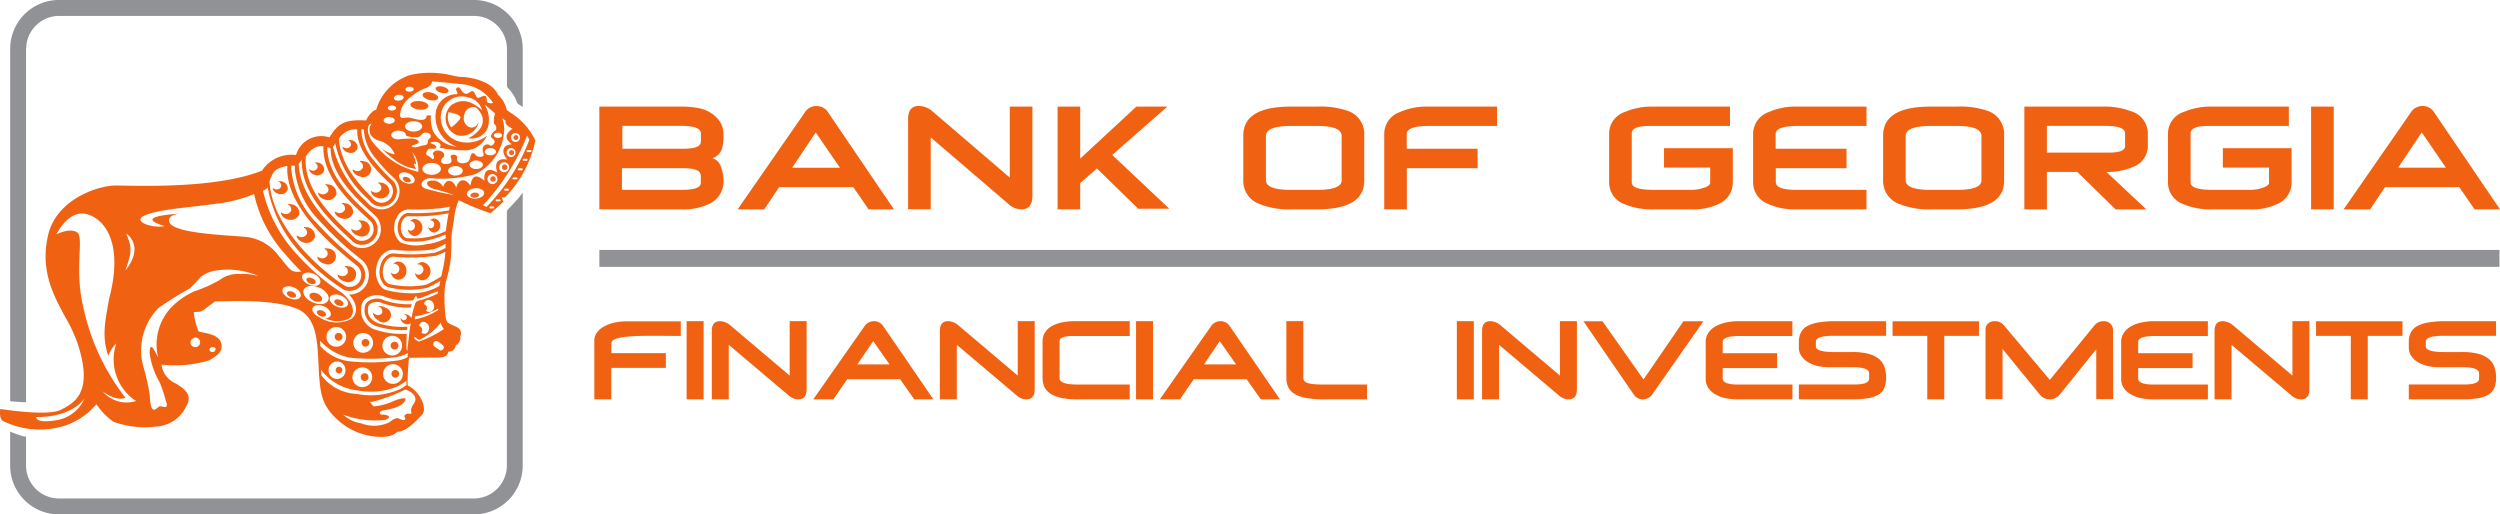 <svg xmlns="http://www.w3.org/2000/svg" width="194.386" height="40" viewBox="0 0 194.386 40">
  <defs>
    <style>
      .cls-1, .cls-4 {
        fill: #f16112;
      }

      .cls-1, .cls-2, .cls-3 {
        fill-rule: evenodd;
      }

      .cls-2 {
        fill: #ee6525;
      }

      .cls-3 {
        fill: #909295;
      }
    </style>
  </defs>
  <g id="Group_1491" data-name="Group 1491" transform="translate(-21.883 -27.344)">
    <path id="Path_1757" data-name="Path 1757" class="cls-1" d="M54.12,59.535c-.2-.086-.394-.065-.441.056s.065.274.256.357.389.053.439-.061-.063-.274-.253-.352Z" transform="translate(-9.479 -9.5)"/>
    <path id="Path_1758" data-name="Path 1758" class="cls-1" d="M56.17,53.18a.688.688,0,0,0-.588-.762L55.4,52.4h-.081l-.01.045.079.054a.4.4,0,0,1,.158.415.455.455,0,0,1-.585.243l-.124-.049-.055-.036-.046-.018.036.156.1.149a.877.877,0,0,0,.433.246.685.685,0,0,0,.863-.424Z" transform="translate(-9.798 -7.405)"/>
    <path id="Path_1759" data-name="Path 1759" class="cls-1" d="M57.142,60.209c.065-.156-.089-.373-.355-.487s-.532-.079-.6.078.091.38.354.495.531.074.6-.086Z" transform="translate(-10.227 -9.551)"/>
    <path id="Path_1760" data-name="Path 1760" class="cls-1" d="M57.167,55.7a.842.842,0,0,0,.437.247.619.619,0,1,0,.275-1.18l-.189-.023h-.079l-.009.045.078.055a.4.4,0,0,1,.155.413.453.453,0,0,1-.581.244l-.125-.052-.055-.033-.044-.02.033.16.1.145Z" transform="translate(-10.483 -8.099)"/>
    <path id="Path_1761" data-name="Path 1761" class="cls-1" d="M54.43,50.641a.684.684,0,0,0-.589-.757l-.186-.026h-.081l-.009.047.079.051a.406.406,0,0,1,.155.415.45.45,0,0,1-.582.244l-.125-.054-.052-.032-.047-.018.034.158.1.149a.892.892,0,0,0,.435.245.688.688,0,0,0,.865-.421Z" transform="translate(-9.278 -6.654)"/>
    <path id="Path_1762" data-name="Path 1762" class="cls-1" d="M56.105,58.451c.194.081.39.055.44-.064s-.066-.272-.255-.353-.39-.064-.441.057.065.274.256.36Z" transform="translate(-10.127 -9.057)"/>
    <path id="Path_1763" data-name="Path 1763" class="cls-1" d="M65.851,68.485a.309.309,0,0,0-.308-.307.3.3,0,1,0,.308.307Z" transform="translate(-12.931 -12.07)"/>
    <path id="Path_1764" data-name="Path 1764" class="cls-1" d="M62.458,68.843a.3.3,0,1,0-.61,0,.3.3,0,0,0,.61,0Z" transform="translate(-11.919 -12.176)"/>
    <path id="Path_1765" data-name="Path 1765" class="cls-1" d="M59.594,68.086a.259.259,0,1,0-.259.258.258.258,0,0,0,.259-.258Z" transform="translate(-11.093 -11.967)"/>
    <path id="Path_1766" data-name="Path 1766" class="cls-1" d="M59.413,57.663a.821.821,0,0,0,.434.245.619.619,0,1,0,.275-1.181l-.187-.025h-.079l-.01.046.079.054a.407.407,0,0,1,.155.415.452.452,0,0,1-.584.246l-.122-.057-.055-.027-.047-.022.036.16.1.146Z" transform="translate(-11.152 -8.677)"/>
    <path id="Path_1767" data-name="Path 1767" class="cls-1" d="M59.186,60.856c.19.081.387.059.437-.062s-.067-.272-.256-.362-.389-.053-.44.067.067.271.259.356Z" transform="translate(-11.045 -9.768)"/>
    <path id="Path_1768" data-name="Path 1768" class="cls-1" d="M57.442,61.621c-.189-.081-.387-.057-.443.065-.041.093.04.228.182.313l.082.046c.187.079.384.051.43-.064s-.062-.281-.252-.36Z" transform="translate(-10.47 -10.118)"/>
    <path id="Path_1769" data-name="Path 1769" class="cls-1" d="M62.248,65.354a.3.3,0,1,0-.3-.306.3.3,0,0,0,.3.306Z" transform="translate(-11.948 -11.056)"/>
    <path id="Path_1770" data-name="Path 1770" class="cls-1" d="M58.969,64.394a.3.3,0,0,0,.607,0,.3.3,0,0,0-.607,0Z" transform="translate(-11.061 -10.863)"/>
    <path id="Path_1771" data-name="Path 1771" class="cls-1" d="M57.3,45.9a.562.562,0,0,0-.483-.622l-.152-.02H56.6l-.008.037.065.047a.324.324,0,0,1,.128.338.37.37,0,0,1-.476.2l-.1-.046-.046-.029-.036-.013.03.13.085.121a.682.682,0,0,0,.355.2A.559.559,0,0,0,57.3,45.9Z" transform="translate(-10.212 -5.293)"/>
    <path id="Path_1772" data-name="Path 1772" class="cls-1" d="M55.278,37.521c-.335-.084-.572-.273-.529-.438s.337-.216.673-.137.567.28.526.437-.333.215-.67.138Zm-.818.746c.38.04.709-.071.732-.257s-.277-.364-.658-.4-.711.069-.735.251.273.365.661.408Zm9.034,2.366.008.033,0,.03a8.883,8.883,0,0,1-2.3,4.34l-.032.035s-.16.021-.268.033l.086.243.029.092-.992.888-.076-.029a17.665,17.665,0,0,1-2.4-.988,5,5,0,0,0-.361,1.469l-.1.613a5.445,5.445,0,0,0-.1,1.187l-.03.967a8.048,8.048,0,0,1-.311,1.753l-.1.38a5.6,5.6,0,0,0-.105,1.206c0,.322.016.69.046,1.091.054.815.18.87.473,1L57.01,55l.155.069c.291.127.561.246.561.593a.535.535,0,0,1-.066.272l.026.1a.72.72,0,0,1-.37.576.538.538,0,0,1-.568.478c-.111.442-.4.461-1.152.461,0,0-1.691.017-1.908.017-.033.3-.111,1.145-.111,1.848,0,.1,0,.2.008.3a2.474,2.474,0,0,1,1.2,1.42,1.919,1.919,0,0,1,.062.429.647.647,0,0,1-.227.515l-.034.033-.058.061c-.269.289-1.076,1.151-1.76,1.151-.171.166-.488.444-1.552.382a5.057,5.057,0,0,1-3.326-1.553c-1.028-1.03-1.124-1.955-1.226-3.771l-.022-.466c-.086-1.765-.177-3.589-1.743-4.193-1.662-.648-4.285-.583-6.02-.544l-.281.011L38,53.625a1.708,1.708,0,0,1-.568.359l-.481.028a5.146,5.146,0,0,0,.369,1.5c.044.016.2.052.345.084.495.1,1.246.251,1.406.8a.97.97,0,0,1,.048.281c0,.473-.4.731-.765.962l-.183.118a9.234,9.234,0,0,1-3.738.337,1.864,1.864,0,0,0,1.114,1.467c.611.365,1.006.713,1.006,1.177a1.141,1.141,0,0,1-.163.547,2.75,2.75,0,0,1-2.371,1.628,7.169,7.169,0,0,1-3.3-.368,5.012,5.012,0,0,1-1.335-1.371l-.025.025A5.51,5.51,0,0,1,27.058,62.8a6.479,6.479,0,0,1-4.944-.319c-.263-.149-.236-.683-.226-.789l.012-.152.145.023c.034.009,3.578.564,4.577.045l.029-.016c1.017-.53,2.56-1.324,1.224-5.263a11.923,11.923,0,0,0-.9-1.9c-.943-1.729-2-3.682-1.342-6.441.648-2.7,3.778-3.821,5.314-3.821l.663.012c2.1.035,7.423.126,10.647-1.167A2.732,2.732,0,0,1,44.9,41.8,2.047,2.047,0,0,1,47.5,40.429c.653-1.054,1.128-1.414,2.849-1.315a1.836,1.836,0,0,1,.638-.791l.141-.035a4.06,4.06,0,0,1,2.634-2.708,7.149,7.149,0,0,1,3.4.063l.424.079c.84,0,2.534.3,3.018,1.389a2.241,2.241,0,0,1,.679,1.181l.237.177a5.247,5.247,0,0,1,1.973,2.163ZM38.387,56.738c.414-.04.267.412,0,.385l-.1-.029c-.175-.085-.162-.336.1-.356Zm23.927-16.3a.349.349,0,1,1-.348-.351.349.349,0,0,1,.348.351Zm-1.043,1.175a.349.349,0,1,1,.351.346.35.35,0,0,1-.351-.346Zm.2,1.136a.388.388,0,0,1-.385.389.388.388,0,1,1,0-.777.386.386,0,0,1,.385.388Zm-.555-2.482c0,.109-.14.2-.316.2s-.318-.092-.318-.2.144-.2.318-.2.316.091.316.2Zm-.467,1.274c0,.157-.2.28-.436.28s-.439-.123-.439-.28.2-.28.439-.28.436.126.436.28Zm-.065-2.976a1.61,1.61,0,0,0-.082.823c.171.061.252.421.067.525s-.406.421-.255.55.359.267.118.516-.268-.085-.547.009-.337.349-.211.685-.448.329-.59.143-.336-.279-.425.118-.234.463-.548.5-.556-.119-.488-.424-.6-.325-.486-.021.07.5-.361.512-.5-.28-.255-.491.014-.524-.324-.557-.5.2-.441.3.175.339-.068.365a.918.918,0,0,0-.233-.212l-.2-.1c-.093-.121.03-.35.122-.444.112-.108.331-.018.491-.054.255-.063.149-.274-.17-.374s-.038-.162.237-.162.547.229.318.454a9.609,9.609,0,0,0,2.041.212,1.867,1.867,0,0,0,1.636-1.132,2.483,2.483,0,0,1-2.064.466,1.94,1.94,0,0,1-1.474-2.262,1.62,1.62,0,0,1,2.076-1.191,1.386,1.386,0,0,1,1.1.991c-.834-.713-1.527-.934-2.355-.42a1.407,1.407,0,0,0,.375,2.357A1.347,1.347,0,0,0,59.1,39.228c-.385.826-1.127.315-1.159-.213-.036-.918.774-1.058.987-.885,1.2,1.192-.07,2.092-.628,2.362a1.355,1.355,0,0,0,1.5-.784,2.171,2.171,0,0,0-.244-1.831s.594.475.827.69Zm-.956,3.989c0,.182-.233.335-.519.335s-.514-.153-.514-.335.232-.33.514-.33.519.144.519.33Zm-1.563.471c0,.209-.258.37-.571.37s-.569-.162-.569-.37.253-.364.569-.364.571.164.571.364Zm-3.931-2.505a8.488,8.488,0,0,0-1.06.062c-.315,0-.568-.15-.568-.339s.253-.341.568-.341.568.15.568.341c0,.144.808.219.981.162.24-.076.265-.353.551-.353.309,0,.58.244.27.5l-.058.058c-.052.066-.02.1-.036.212a.269.269,0,0,1-.281.218c-.244.013-.651.251-.92.119s.526-.15.492-.394c-.026-.174-.382-.219-.508-.248Zm-.555-.946c0-.223.3-.4.665-.4s.665.179.665.4-.295.4-.665.4-.665-.181-.665-.4Zm2.071,2.84c.4,0,.714.207.714.461s-.319.461-.714.461-.719-.2-.719-.461.322-.461.719-.461Zm2.23-3.5c-.1.29-.709.736-.709.736a1.328,1.328,0,0,1-.211-1.181s1.012.157.92.444ZM55.4,36.306a1.577,1.577,0,0,0,.088-.226c.3.014.6.045.906.072.451.039.9.085,1.354.138a3.216,3.216,0,0,1,2.476,1.458l-.109.028c-.16.011-.318-.036-.351-.1-.071-.126.021-.363-.128-.456s-.464.152-.6.131-.2-.4-.37-.5-.326.219-.571.183-.359-.329-.463-.445-.326-.022-.278.141.161.333.036.339a1.649,1.649,0,0,0-1.613,1.342,2.466,2.466,0,0,0,1.634,2.739,2.316,2.316,0,0,1-1.867-1.237,2.714,2.714,0,0,1-.151-1.2l-.336.01c-.018.6-.932.248-1.248.191a1.2,1.2,0,0,0-.532,0c-.232.032-.3-.083-.284-.313a1.853,1.853,0,0,1,.573-1.108,4.309,4.309,0,0,1,1.349-.868,1.038,1.038,0,0,0,.491-.322Zm-1.673.189c.175,0,.319.083.319.192s-.14.19-.314.19-.321-.082-.319-.187.139-.188.313-.2Zm-.868.626c.207-.027.387.052.4.179s-.141.251-.349.271-.387-.055-.4-.178.146-.25.354-.272Zm-.495.832c.178,0,.322.087.322.19s-.144.2-.322.2-.325-.086-.325-.2.147-.19.325-.19Zm-.22.892c-.239,0-.432.119-.432.262s.193.262.432.262.43-.118.43-.262-.194-.262-.43-.262Zm-1.589.639a.514.514,0,0,1,.25-.128.6.6,0,0,0-.168.274c-.108.43.113.892.764,1.067a1.787,1.787,0,0,1,1.18,1.053,2.207,2.207,0,0,1-1.247-.672c1.425,1.429,2.032,1.648,2.9,1.812-.145-.276-.274-.591.013-.329a3.363,3.363,0,0,0-.333-1.021,2.2,2.2,0,0,1,.495,1.566,5.931,5.931,0,0,1-3.121-1.83c-.984-.948-.817-1.582-.736-1.794Zm3.55,4.362c-.082.2-.418.241-.747.1s-.522-.42-.434-.617.417-.243.743-.1.525.416.439.616Zm-5.8-3.424a1.642,1.642,0,0,1,.4-.371,1.426,1.426,0,0,1,.965-.243c-.154,1.771,2.036,3.739,2.571,4.25a.88.88,0,0,1,.185.7.888.888,0,0,1-1.01.742.907.907,0,0,1-.488-.259c-.711-.769-2.576-2.45-2.694-4.71l.074-.106Zm-.358.48c-.055.087-.112.174-.171.265a8.418,8.418,0,0,0,2.5,4.16c.1.1.183.19.259.272l0,0,0,0a1.414,1.414,0,0,0,.785.412l0,0v0l.175.014a1.41,1.41,0,0,0,1.437-1.192l.018-.177a1.439,1.439,0,0,0-.314-.939l-.017-.025-.011-.008-.019-.019-.1-.1a12.894,12.894,0,0,1-1.4-1.514,3.653,3.653,0,0,1-.907-2.126l0-.082v-.032c-.07-.011-.14-.018-.207-.025l0,.037,0,.1a3.827,3.827,0,0,0,.951,2.26,13.79,13.79,0,0,0,1.427,1.541l.1.092.015.013.013.018a1.22,1.22,0,0,1,.266.8l-.013.148a1.207,1.207,0,0,1-1.225,1.015l-.15-.015a1.194,1.194,0,0,1-.665-.348H50.7c-.076-.088-.164-.178-.263-.281A7.978,7.978,0,0,1,47.95,40.9Zm-2.281,1,.011-.017a1.824,1.824,0,0,1,.68-.655,1.111,1.111,0,0,1,.57-.119l.1.012c-.089,2.7,2.752,4.918,3.684,5.838a.907.907,0,0,1-.728,1.506.7.7,0,0,1-.462-.162c-1.074-1.032-4.139-3.545-3.858-6.4Zm-.321.248,0,.132C45.337,44.821,47.657,47,48.958,48.2c.134.124.255.234.359.335a.966.966,0,0,0,.655.246h.073a1.212,1.212,0,0,0,1.2-1.142v-.073a1.212,1.212,0,0,0-.3-.808l-.008-.008-.008-.009c-.119-.116-.265-.249-.437-.409-1.091-1.012-3.145-2.88-3.154-5.08v-.065a2.109,2.109,0,0,1,.247.079c0,2.03,1.979,3.878,3.072,4.882.175.156.324.3.446.417l.011.011.007,0,.008.012a1.468,1.468,0,0,1,.368.975l0,.083a1.464,1.464,0,0,1-1.451,1.384l-.086,0v-.006l0,.006a1.228,1.228,0,0,1-.813-.314c-.1-.1-.221-.21-.355-.332-1.262-1.178-3.569-3.3-3.686-5.9.084-.111.163-.216.246-.325ZM43.041,43.35a1,1,0,0,1,.46-.487,2.62,2.62,0,0,1,.726-.212c-.213,3.315,3.909,6.521,5.445,7.788a.947.947,0,0,1,.3.669.9.9,0,0,1-.853.944.713.713,0,0,1-.434-.1c-.862-.488-5.624-4.024-5.846-8.083a3.2,3.2,0,0,1,.2-.519ZM31.688,47.895c.524,1.192.4,1.52-.052,2.885,1.55-1.959.052-2.885.052-2.885ZM26.1,62.445c-1.455.224-1.408-.272-1.408-.272s2.59.129,3.755-1.431a2.863,2.863,0,0,1-2.347,1.7Zm3.762-2.264a2.458,2.458,0,0,0,2.6.748,3.861,3.861,0,0,1-1.533-4.48,2.559,2.559,0,0,0-.625.966c-.5-1.474-.275-2.519.053-4.394,1.166-4.373-.328-6.26-1.74-6.628s-2.348,1.574-2.348,1.574,1.024-.526,1.6-.162-.209,2.734.453,5.636a17.264,17.264,0,0,0,3.314,7.229c-.728.332-1.768-.489-1.768-.489Zm7.295-4.186a.378.378,0,1,1-.47.368.427.427,0,0,1,.47-.368Zm3.291-4.944a4.632,4.632,0,0,1,1.564.169,5.982,5.982,0,0,0-3.578-.394,2.512,2.512,0,0,0-.989.49,11.285,11.285,0,0,1-.78.843,26.748,26.748,0,0,0-2.448,1.527A4.687,4.687,0,0,0,33.03,58.25a19.443,19.443,0,0,1,.482,2.084c.04.221.014,1.362.394,1.263.163-.04.246-.229.41-.255.119-.024.386.1.475.036.158-.106,0-.4-.033-.533a9.846,9.846,0,0,0-.486-1.426,5.888,5.888,0,0,1-.755-2.25c.033-.963.382-.162.659.365A4.235,4.235,0,0,1,35.2,53.647a5.925,5.925,0,0,1,1.806-1.253,10.867,10.867,0,0,0,1.942-.866,2.356,2.356,0,0,1,1.5-.479Zm4.8,1.764c-.1.232-.489.286-.874.118s-.611-.487-.509-.715.487-.283.873-.122.61.49.51.72Zm-1.719-3.2a3.62,3.62,0,0,0-2.792-1.467c-.982-.109-5.334-.229-5.674-1.107-.16-.413.247-.6.724-.678-1.358.091-3.184.338-1.11.96-.918.208-2.63-.369-1.5-.844s3.532-.609,5.515-.892a10.869,10.869,0,0,0,2.947-.754,10.293,10.293,0,0,0,2.5,4.765,17.139,17.139,0,0,0,1.173,1.26c-.828.115-.848-.133-1.78-1.243ZM45.5,52.272c-.137.315.175.756.706.985s1.057.154,1.2-.164-.178-.763-.706-.984-1.058-.154-1.2.164Zm-.111-1.112c.1-.236.488-.286.876-.126s.607.491.509.724-.488.282-.87.114-.613-.486-.514-.711ZM46.7,54.408l.022.008a2.444,2.444,0,0,0,2.466.132c.571-.43.479-1.223-.168-1.906l.063,0h.056a1.5,1.5,0,0,0,1.424-1.509v-.049a1.531,1.531,0,0,0-.5-1.084l-.006-.012-.01,0-.006-.007c-.07-.056-.147-.117-.228-.186a25.162,25.162,0,0,1-3.088-2.888A6.6,6.6,0,0,1,44.806,42.9c0-.073,0-.14.011-.208v-.053c-.1-.01-.193-.02-.279-.023l0,.054c0,.078-.007.153-.007.229a6.871,6.871,0,0,0,1.993,4.2,25.434,25.434,0,0,0,3.12,2.915c.081.065.157.129.229.186l.006,0,0,.008a1.241,1.241,0,0,1,.4.887v.039a1.21,1.21,0,0,1-1.152,1.227h-.048a.984.984,0,0,1-.558-.146l-.008-.007a16.323,16.323,0,0,1-3.28-2.806A10.358,10.358,0,0,1,42.7,44.33a1,1,0,0,1-.373.243,10.891,10.891,0,0,0,2.708,5.019,17.677,17.677,0,0,0,1.264,1.26,14.532,14.532,0,0,0,2.081,1.6l.009,0c.942.729,1.22,1.656.617,2.074a2.109,2.109,0,0,1-1.836-.029.438.438,0,0,0,.414-.211c.1-.232-.134-.554-.515-.722s-.771-.108-.873.122.133.554.512.718Zm.841-1.552c.1-.23.487-.287.87-.121s.613.49.516.715-.493.293-.877.125-.61-.49-.509-.719Zm2.581,2.784a.765.765,0,0,0-.764.765.766.766,0,1,0,.764-.765Zm-1.323.3a.766.766,0,1,1-.766-.769.773.773,0,0,1,.766.769Zm-1.935,2.98a3.624,3.624,0,0,0,2.745,1.453,5.642,5.642,0,0,0,3.432-.394,5,5,0,0,0,.447-.293v-.022c-.006-.09-.006-.182-.006-.278v-.022l-.588.379a5.414,5.414,0,0,1-3.247.355,4.061,4.061,0,0,1-2.8-1.6l.019.4v.02Zm.572-.388a.654.654,0,1,1,1.307,0,.654.654,0,1,1-1.307,0Zm1.851.547a.767.767,0,1,1,.764.768.769.769,0,0,1-.764-.768Zm2.385-.25a.766.766,0,1,1,1.533,0,.766.766,0,1,1-1.533,0Zm1.92,1.273a1.522,1.522,0,0,1,.366.236.68.68,0,0,1,.223.4c.026.263-.147.384-.246.6a.779.779,0,0,0-.093.341c0,.083.071.176-.006.239l-.135,0a.307.307,0,0,0-.231.032c-.061.035-.147.085-.144.157s.07.108.067.174c-.016.317-.532-.052-.655-.03a1.4,1.4,0,0,0-.569.327,2.778,2.778,0,0,1-2.213.081,2.666,2.666,0,0,1-1.393-.674,7,7,0,0,0,3.269.408c.7-.265-.023-.437-.222-.408s-.362-.253.089-.332,1.579-.244,1.719-.882c0-.124-.472-.061-1.145.255a4.32,4.32,0,0,1-1.332.314,1.179,1.179,0,0,1-.279-.346,1.388,1.388,0,0,0,.212-.017,12.432,12.432,0,0,0,2.526-.949l.192.075Zm.01-2.89,0-.014a2.911,2.911,0,0,1-.853.308,15.624,15.624,0,0,1-3.7.047,4.284,4.284,0,0,1-2.281-1.317l0,.075c.009.085.013.175.023.261l0,.089a3.69,3.69,0,0,0,2.222,1.172,15.673,15.673,0,0,0,3.8-.058,2.068,2.068,0,0,0,.766-.272v-.016c0-.107.015-.19.019-.275Zm-1.985-.586a.765.765,0,1,0,.764-.77.77.77,0,0,0-.764.77Zm2.262-2.138a.574.574,0,0,0-.229-.234.567.567,0,0,0-.366-.08l.056.029a.225.225,0,1,1-.221.37l-.1-.095a.5.5,0,0,0,.267.4.455.455,0,0,0,.529,0c-.149.986-.262,2.158-.262,2.158l-.072-.165V56.6l.006-.128c.006-.127,0-.252.007-.374s.006-.272.015-.4a6.5,6.5,0,0,1-2.385-.3,1.583,1.583,0,0,1-1.153-1.783.948.948,0,0,1,.45-.712,1.562,1.562,0,0,1,1.229-.143,5.034,5.034,0,0,0,2.371.34,1.49,1.49,0,0,1,.213-.363l.086.2c.058.054.2,0,.585-.14a9.19,9.19,0,0,1,1.045-.4l-.027.171a7.065,7.065,0,0,1-1.38.523c-.38.093-.331.124-.532.772a6.052,6.052,0,0,0-.133.632Zm.82.838a.346.346,0,0,1-.048.279.4.4,0,0,0,.328.09.488.488,0,0,0-.24-.926.4.4,0,0,0-.265.325.309.309,0,0,1,.225.232Zm-.564-.748a4.986,4.986,0,0,0,1.829-.735l-.006-.1a5.185,5.185,0,0,1-1.812.6l-.012.236Zm.939-.948a.326.326,0,0,0-.228-.236.4.4,0,0,1,.267-.322.441.441,0,0,1,.5.361.437.437,0,0,1-.262.559.365.365,0,0,1-.332-.085.318.318,0,0,0,.053-.277Zm1.274,3.263a.229.229,0,0,0-.049-.324l-.354-.263a.244.244,0,0,0-.331.051.239.239,0,0,0,.055.332l.349.257a.234.234,0,0,0,.329-.054Zm-1.9-.593c-.208-.065-.44-.29-.335-.336.058-.081.208.212.382.2a4.384,4.384,0,0,0,1.649-1.323,1.564,1.564,0,0,0,.252.49,8.334,8.334,0,0,1-1.949.974Zm1.905-5.789c-.053.25-.108.491-.155.722a8.928,8.928,0,0,1-1.215.662,7.183,7.183,0,0,1-2.74-.042c-.4-.05-.66-.583-.582-1.17s.469-1.029.869-.974a13.829,13.829,0,0,0,3.233-.073,6.276,6.276,0,0,0,.749-.314,8.014,8.014,0,0,1-.159,1.188Zm.174-1.484c0-.111.008-.22.008-.323a6.245,6.245,0,0,1-.946.43,12.256,12.256,0,0,1-2.97.042H52.59c-.693-.091-1.338.536-1.458,1.433a1.818,1.818,0,0,0,.306,1.328,1.073,1.073,0,0,0,.415.344,7.737,7.737,0,0,0,2.373.261,4.122,4.122,0,0,0,1.811-.558c.044-.13.052-.265.084-.4a8.366,8.366,0,0,1-1.034.547,6.583,6.583,0,0,1-2.876-.022.851.851,0,0,1-.552-.336,1.516,1.516,0,0,1-.246-1.124c.095-.741.6-1.266,1.154-1.191h.04a13.049,13.049,0,0,0,3.072-.058,6.741,6.741,0,0,0,.851-.371Zm.027-1.314c.034-.38.121-.908.208-1.388a12.709,12.709,0,0,1-3.095.225c-.31-.018-.582.353-.611.821s.2.873.5.892l.243.011a5.617,5.617,0,0,0,2.751-.562Zm.252-1.615-.029.008c-.154.03-.315.058-.472.077-.331.046-.661.079-.994.1-.31.022-.618.03-.93.036-.232,0-.465,0-.7-.014-.451-.024-.834.437-.873,1.055s.291,1.124.743,1.153l.236.011a4.99,4.99,0,0,0,1.324-.085,7.53,7.53,0,0,0,1.028-.305l.4-.154c0,.091,0,.188,0,.3l-.109.047a4.085,4.085,0,0,1-1.428.41,3.136,3.136,0,0,1-1.976-.146,1.45,1.45,0,0,1-.491-1.247,1.723,1.723,0,0,1,.128-.561l.049-.068.074-.165a1.033,1.033,0,0,1,.912-.523,15.707,15.707,0,0,0,2.349-.085,4.194,4.194,0,0,0,.562-.083c.088-.013.173-.03.251-.046-.017.088-.036.185-.054.287Zm.543-1.74c.23-.792.718-.734,1.112-.183.131-.772.418-.933,1.092-.375-.093-.976.462-.981,1-.629-.333-1.029.326-1.109.779-1.016-.325-.326-.617-1.122.36-1.191-.544-.4-.6-.743.037-1.211-.5-.244-.6-.466-.521-.612-.111-.075-.288-.213-.288-.213a2.336,2.336,0,0,1,.167.883,4.034,4.034,0,0,1-2.249,3.477,9.859,9.859,0,0,1-3.5.313c-.594.012-.964.585-.385.807a19.3,19.3,0,0,0,2.229.5,14.1,14.1,0,0,0-1.448-.442c-.733-.178-.794-.614-.406-.665a.926.926,0,0,1,1.009.48c.288-.8.866-.458,1.02.079Zm3.213-.688a.388.388,0,1,1-.387-.387.388.388,0,0,1,.387.387Zm-1.676,1.522c-.37.025-.682-.14-.695-.363s.273-.421.643-.447.679.136.693.358-.271.423-.641.451Zm1.432.7-.058.058h-.274l-.055-.058v-.038l.055-.058h.274l.058.055v.041Zm.488-.546-.059.056h-.272l-.055-.056V45.3l.055-.054h.272l.059.054v.047Zm-1.09.487a15.075,15.075,0,0,0,3.328-5.225,2.784,2.784,0,0,0-.18-.308,17.062,17.062,0,0,1-3.432,5.411l.284.121Zm1.749-1.317-.056.056h-.273l-.055-.056v-.043l.055-.056h.273l.056.056v.043Zm.657-.877-.059.056h-.272l-.058-.056v-.047l.058-.055h.272l.059.055v.047Zm.407-.709-.055.058h-.272l-.056-.058v-.044l.056-.059h.272l.055.059v.044Zm.381-.739-.06.059h-.27l-.058-.059v-.044l.056-.057h.27l.06.057v.044Zm.3-.678-.056.057h-.272l-.055-.057v-.043l.055-.058h.272l.056.058v.043ZM56.2,36.963c.274.068.525.011.558-.117s-.167-.29-.444-.362-.522-.018-.556.114.165.294.443.365Z" transform="translate(0 -2.402)"/>
    <path id="Path_1773" data-name="Path 1773" class="cls-1" d="M60.389,50.527a.684.684,0,0,0-.588-.756l-.187-.027h-.081l-.006.044.076.055a.4.4,0,0,1,.156.415.448.448,0,0,1-.584.241l-.122-.049L59,50.416l-.046-.022.036.16.1.146a.853.853,0,0,0,.436.248.685.685,0,0,0,.863-.422Z" transform="translate(-11.056 -6.62)"/>
    <path id="Path_1774" data-name="Path 1774" class="cls-1" d="M66.525,46.953c-.044.094.056.236.221.305s.331.048.373-.05-.052-.239-.22-.306-.329-.047-.373.051Z" transform="translate(-13.311 -5.769)"/>
    <path id="Path_1775" data-name="Path 1775" class="cls-2" d="M78.977,42.639a.192.192,0,0,0,.192-.192.192.192,0,1,0-.384,0,.192.192,0,0,0,.192.192Z" transform="translate(-16.974 -4.407)"/>
    <path id="Path_1776" data-name="Path 1776" class="cls-2" d="M77.712,45.5a.209.209,0,0,0-.21.211.217.217,0,0,0,.21.219.22.22,0,0,0,.218-.219.213.213,0,0,0-.218-.211Z" transform="translate(-16.591 -5.367)"/>
    <path id="Path_1777" data-name="Path 1777" class="cls-2" d="M78.678,44.109a.193.193,0,1,0-.387,0,.193.193,0,0,0,.387,0Z" transform="translate(-16.826 -4.899)"/>
    <path id="Path_1778" data-name="Path 1778" class="cls-1" d="M60.839,52.33l-.044-.018.033.156.1.149a.849.849,0,0,0,.434.246.619.619,0,1,0,.276-1.18l-.188-.02h-.046l-.033,0-.011.044.079.054a.4.4,0,0,1,.156.417.454.454,0,0,1-.584.244l-.121-.053-.055-.034Z" transform="translate(-11.605 -7.186)"/>
    <path id="Path_1779" data-name="Path 1779" class="cls-1" d="M65.772,65.365a.3.3,0,0,0-.308-.3.3.3,0,0,0-.3.3.3.3,0,1,0,.608,0Z" transform="translate(-12.908 -11.15)"/>
    <path id="Path_1780" data-name="Path 1780" class="cls-1" d="M58.548,48.457a.683.683,0,0,0-.588-.757l-.187-.025h-.079l-.009.047.078.052a.4.4,0,0,1,.156.418.454.454,0,0,1-.581.242l-.126-.054-.055-.032-.044-.019.034.157.1.149a.874.874,0,0,0,.433.246.684.684,0,0,0,.863-.425Z" transform="translate(-10.507 -6.009)"/>
    <path id="Path_1781" data-name="Path 1781" class="cls-1" d="M64.412,48.269a.689.689,0,0,0-.589-.759l-.188-.023h-.078l-.01.045.078.054a.4.4,0,0,1,.156.413.448.448,0,0,1-.584.243l-.124-.049-.053-.037-.044-.018.034.16.1.146a.847.847,0,0,0,.433.25.692.692,0,0,0,.865-.425Z" transform="translate(-12.256 -5.953)"/>
    <path id="Path_1782" data-name="Path 1782" class="cls-1" d="M61,43.43a.559.559,0,0,0-.481-.622l-.154-.022H60.3l-.011.039.066.042a.335.335,0,0,1,.128.34.367.367,0,0,1-.476.2l-.1-.043-.044-.025-.039-.015.03.128.085.121a.686.686,0,0,0,.354.2A.559.559,0,0,0,61,43.43Z" transform="translate(-11.315 -4.564)"/>
    <path id="Path_1783" data-name="Path 1783" class="cls-1" d="M61.792,45.119A.8.8,0,0,0,61.6,45.1h-.047l-.032,0-.01.049.078.052a.4.4,0,0,1,.156.416.448.448,0,0,1-.582.244l-.122-.055-.056-.034-.044-.015.034.159.106.145a.85.85,0,0,0,.43.246.619.619,0,1,0,.276-1.18Z" transform="translate(-11.65 -5.246)"/>
    <path id="Path_1784" data-name="Path 1784" class="cls-1" d="M53.26,47.98a.564.564,0,0,0-.483-.623l-.152-.018h-.067l0,.035.062.048a.326.326,0,0,1,.126.338.366.366,0,0,1-.476.2l-.1-.041-.045-.032-.036-.014.027.132.088.121a.7.7,0,0,0,.355.2.558.558,0,0,0,.706-.345Z" transform="translate(-9.007 -5.91)"/>
    <path id="Path_1785" data-name="Path 1785" class="cls-1" d="M63.347,61.747a.48.48,0,0,1-.161-.149.77.77,0,0,0,.41.622.584.584,0,1,0,.571-.968.809.809,0,0,0-.57-.113l.09.036a.4.4,0,0,1,.213.512.4.4,0,0,1-.552.06Z" transform="translate(-12.319 -9.984)"/>
    <path id="Path_1786" data-name="Path 1786" class="cls-1" d="M67.241,51.687l.063-.007a.378.378,0,0,1,0,.747.293.293,0,0,1-.239-.126.6.6,0,0,0,.562.547.677.677,0,0,0,0-1.338.528.528,0,0,0-.387.178Z" transform="translate(-13.476 -7.142)"/>
    <path id="Path_1787" data-name="Path 1787" class="cls-1" d="M65.792,56.205a.57.57,0,0,0-.411.188l.067-.006a.4.4,0,0,1,0,.8.321.321,0,0,1-.255-.136.643.643,0,0,0,.6.576.66.66,0,0,0,.607-.7.671.671,0,0,0-.607-.715Z" transform="translate(-12.917 -8.53)"/>
    <path id="Path_1788" data-name="Path 1788" class="cls-1" d="M68.463,56.266a.578.578,0,0,0-.413.185l.069,0a.4.4,0,0,1,0,.8.338.338,0,0,1-.254-.135.638.638,0,0,0,.6.575.718.718,0,0,0,0-1.419Z" transform="translate(-13.714 -8.548)"/>
    <path id="Path_1789" data-name="Path 1789" class="cls-1" d="M69.536,52.217a.245.245,0,0,1-.2-.109.5.5,0,0,0,.462.451.556.556,0,0,0,0-1.1.43.43,0,0,0-.318.143l.052,0a.288.288,0,0,1,.266.308.293.293,0,0,1-.266.309Z" transform="translate(-14.154 -7.128)"/>
    <path id="Path_1790" data-name="Path 1790" class="cls-2" d="M74.329,48.6c-.187.014-.329.109-.325.223s.166.189.349.182.333-.114.324-.224-.164-.2-.348-.181Z" transform="translate(-15.545 -6.282)"/>
    <path id="Path_1791" data-name="Path 1791" class="cls-2" d="M76.422,46.8a.21.21,0,0,0-.213.213.213.213,0,0,0,.426,0,.211.211,0,0,0-.213-.213Z" transform="translate(-16.203 -5.752)"/>
    <path id="Path_1792" data-name="Path 1792" class="cls-1" d="M63.612,60.346a1.25,1.25,0,0,0-.992.119.644.644,0,0,0-.322.5,1.315,1.315,0,0,0,.984,1.5,6.506,6.506,0,0,0,2.3.269l.011-.143.01-.109a6.3,6.3,0,0,1-2.222-.253c-.769-.323-.887-.712-.831-1.231a.415.415,0,0,1,.207-.313,1.015,1.015,0,0,1,.766-.089,5.924,5.924,0,0,0,2.337.4c.03-.1.059-.186.088-.267a5.619,5.619,0,0,1-2.338-.378Z" transform="translate(-12.05 -9.735)"/>
    <path id="Path_1793" data-name="Path 1793" class="cls-3" d="M235.856,56.245H88.311V54.929H236.052v1.315Z" transform="translate(-19.825 -8.153)"/>
    <g id="Group_1489" data-name="Group 1489" transform="translate(68.485 35.584)">
      <path id="Path_1794" data-name="Path 1794" class="cls-1" d="M97.787,43.845a1.037,1.037,0,0,0-.679-.735,1.149,1.149,0,0,0,.74-.743,3.651,3.651,0,0,0,.117-1.093,1.838,1.838,0,0,0-.528-1.312,2.606,2.606,0,0,0-1.331-.728,6.929,6.929,0,0,0-1.528-.133H88.311v7.99h6.436a4.589,4.589,0,0,0,2.14-.444,1.9,1.9,0,0,0,1.077-1.763,3,3,0,0,0-.177-1.039ZM96.2,45.015c0,.439-.592.559-1.564.559h-4.57V43.892h4.7c.924,0,1.436.14,1.436.617v.506Zm0-3.179c0,.361-.441.539-1.324.539H90.1V40.6h4.618c.994,0,1.491.2,1.491.6v.63Z" transform="translate(-88.311 -39.052)"/>
      <path id="Path_1795" data-name="Path 1795" class="cls-1" d="M109.766,39.032a1.079,1.079,0,0,0-.936.542l-5.2,7.5H105.7l1.16-1.733h5.768l1.192,1.733h1.971l-5.092-7.5a1.057,1.057,0,0,0-.932-.538Zm-1.894,4.8,1.834-2.742,1.881,2.742Z" transform="translate(-92.881 -39.031)"/>
      <path id="Path_1796" data-name="Path 1796" class="cls-1" d="M130.429,44.6l-5.969-5.114a1.657,1.657,0,0,0-1.1-.457c-.558,0-.838.335-.838,1.017v7.017h1.759V41.476l6.048,5.18a1.5,1.5,0,0,0,.994.413q.864,0,.865-1.053V39.08h-1.76V44.6Z" transform="translate(-98.515 -39.031)"/>
      <path id="Path_1797" data-name="Path 1797" class="cls-1" d="M167.818,39.441a6.656,6.656,0,0,0-2.451-.34H163.35q-3.688,0-3.69,2.253v3.512a1.889,1.889,0,0,0,1.3,1.819,6.011,6.011,0,0,0,2.387.406h2.018q3.7,0,3.7-2.228V41.354a1.892,1.892,0,0,0-1.25-1.912Zm-.509,5.389q0,.745-1.9.746h-2.06q-1.928,0-1.927-.746V41.382c0-.514.641-.776,1.927-.776H165.4c1.274,0,1.908.262,1.908.776V44.83Z" transform="translate(-109.591 -39.052)"/>
      <path id="Path_1798" data-name="Path 1798" class="cls-1" d="M176.476,39.531a1.8,1.8,0,0,0-1.2,1.7V47.09h1.76v-3.2h5.5V42.375h-5.509V41.228c0-.414.581-.624,1.74-.624h5.281V39.1h-5.361a5.132,5.132,0,0,0-2.207.431Z" transform="translate(-114.248 -39.052)"/>
      <path id="Path_1799" data-name="Path 1799" class="cls-1" d="M238.711,39.441a6.664,6.664,0,0,0-2.45-.34h-2.015q-3.692,0-3.692,2.253v3.512a1.891,1.891,0,0,0,1.3,1.819,6.029,6.029,0,0,0,2.393.406h2.015c2.47,0,3.7-.742,3.7-2.228V41.354a1.9,1.9,0,0,0-1.25-1.912ZM238.2,44.83c0,.5-.633.746-1.905.746h-2.057q-1.927,0-1.928-.746V41.382c0-.514.643-.776,1.928-.776h2.051c1.272,0,1.911.262,1.911.776V44.83Z" transform="translate(-130.735 -39.052)"/>
      <path id="Path_1800" data-name="Path 1800" class="cls-1" d="M217.346,39.531a1.809,1.809,0,0,0-1.2,1.7V45a1.789,1.789,0,0,0,1.154,1.664,4.938,4.938,0,0,0,2.13.424h5.533V45.574h-5.467c-1.06,0-1.585-.2-1.585-.618V43.892h5.5V42.375H217.9V41.228c0-.414.581-.624,1.74-.624h5.325V39.1H219.55a5.132,5.132,0,0,0-2.2.431Z" transform="translate(-126.437 -39.052)"/>
      <path id="Path_1801" data-name="Path 1801" class="cls-1" d="M254.563,39.489a5.754,5.754,0,0,0-2.272-.389H246.2v7.992h1.753V44.183h2.367l2.972,2.909h2.392l-3.1-2.909a5,5,0,0,0,2.085-.4,1.731,1.731,0,0,0,1.133-1.651v-.919a1.8,1.8,0,0,0-1.234-1.728Zm-.526,2.661c0,.354-.408.527-1.222.527h-4.862V40.6H252.5c1.021,0,1.533.192,1.533.578v.968Z" transform="translate(-135.4 -39.052)"/>
      <path id="Path_1802" data-name="Path 1802" class="cls-1" d="M277.973,47.091h1.76V39.1h-1.76v7.99Z" transform="translate(-144.877 -39.052)"/>
      <path id="Path_1803" data-name="Path 1803" class="cls-1" d="M266.389,43.845h3.585v1.179c0,.167-.2.31-.593.422a2.9,2.9,0,0,1-.806.128h-3.02c-1.117,0-1.681-.192-1.681-.582V41.179c0-.381.456-.574,1.362-.574h6.278V39.1h-5.962a5.358,5.358,0,0,0-2.2.413,1.771,1.771,0,0,0-1.236,1.665v3.813a1.78,1.78,0,0,0,1.209,1.7,5.418,5.418,0,0,0,2.2.4h3.044a4.5,4.5,0,0,0,2.082-.434,1.8,1.8,0,0,0,1.076-1.686V42.336h-5.344v1.508Z" transform="translate(-140.148 -39.052)"/>
      <path id="Path_1804" data-name="Path 1804" class="cls-1" d="M204.463,43.845h3.59v1.179c0,.167-.2.31-.592.422a2.9,2.9,0,0,1-.806.128h-3.02c-1.119,0-1.681-.192-1.681-.582V41.179c0-.381.454-.574,1.361-.574h6.277V39.1H203.63a5.37,5.37,0,0,0-2.2.413,1.773,1.773,0,0,0-1.235,1.665v3.813a1.781,1.781,0,0,0,1.209,1.7,5.433,5.433,0,0,0,2.209.4h3.046a4.485,4.485,0,0,0,2.076-.434,1.8,1.8,0,0,0,1.076-1.686V42.336h-5.348v1.508Z" transform="translate(-121.68 -39.052)"/>
      <path id="Path_1805" data-name="Path 1805" class="cls-1" d="M291.765,47.07h1.971l-5.091-7.5a1.061,1.061,0,0,0-.931-.538,1.078,1.078,0,0,0-.939.542l-5.2,7.5h2.062l1.158-1.732h5.774l1.192,1.732Zm-5.947-3.241,1.834-2.743,1.881,2.743Z" transform="translate(-145.953 -39.031)"/>
      <path id="Path_1806" data-name="Path 1806" class="cls-1" d="M147.624,39.1h-2.414l-4.368,4.044V39.1h-1.758v7.99h1.758V45.049l1.3-1.141,3.209,3.134h2.419l-4.435-4.181,4.287-3.76Z" transform="translate(-103.454 -39.052)"/>
    </g>
    <path id="Path_1807" data-name="Path 1807" class="cls-3" d="M61.63,69.7V49.955l.053-.133.839-.9.34-.436V69.7a3.8,3.8,0,0,1-3.8,3.8H26.808a3.8,3.8,0,0,1-3.8-3.8V67.064a10.866,10.866,0,0,0,1.054.369l.182.019V69.7h0a2.562,2.562,0,0,0,2.561,2.56H59.063A2.567,2.567,0,0,0,61.63,69.7Z" transform="translate(-0.336 -6.158)"/>
    <path id="Path_1808" data-name="Path 1808" class="cls-3" d="M24.244,31.143V58.62l-.2-.008c-.142,0-.28-.014-.413-.021l-.439-.032-.182-.018v-27.4a3.8,3.8,0,0,1,3.8-3.8H59.063a3.807,3.807,0,0,1,3.8,3.8v4.529l-.3-.2-.051-.039h0l-.016-.013-.074-.1a2.531,2.531,0,0,0-.27-.569,3.412,3.412,0,0,0-.445-.568l-.03-.041-.008-.014-.01-.017-.023-.095V31.143a2.566,2.566,0,0,0-2.564-2.561v0l-32.255,0a2.566,2.566,0,0,0-2.564,2.561Z" transform="translate(-0.335)"/>
    <g id="Group_1490" data-name="Group 1490" transform="translate(68.095 52.316)">
      <path id="Path_1809" data-name="Path 1809" class="cls-4" d="M93.314,66.409H89.075v2.448h-1.32V64.272a1.006,1.006,0,0,1,.2-.607,1.709,1.709,0,0,1,.541-.467,3.008,3.008,0,0,1,.8-.3,4.206,4.206,0,0,1,.967-.107h4.215v1.135q-.7,0-1.364-.008t-1.268,0q-.6,0-1.108.032a7.881,7.881,0,0,0-.876.091,1.972,1.972,0,0,0-.575.176.33.33,0,0,0-.208.288v.76h4.239Z" transform="translate(-87.755 -62.778)"/>
      <path id="Path_1810" data-name="Path 1810" class="cls-4" d="M99.3,68.853H97.979V62.774H99.3Z" transform="translate(-90.804 -62.774)"/>
      <path id="Path_1811" data-name="Path 1811" class="cls-4" d="M108.145,68.062q0,.792-.648.792a1.148,1.148,0,0,1-.76-.312l-4.647-3.927v4.239h-1.319V63.542c0-.511.213-.768.64-.768a1.276,1.276,0,0,1,.823.345l4.591,3.887V62.774h1.32Z" transform="translate(-91.637 -62.774)"/>
      <path id="Path_1812" data-name="Path 1812" class="cls-4" d="M121.35,68.853h-1.488l-1.1-1.568h-4.111l-1.072,1.568h-1.568l3.968-5.663a.883.883,0,0,1,.744-.416.861.861,0,0,1,.743.408Zm-4.679-4.528-1.232,1.808h2.5Z" transform="translate(-94.988 -62.774)"/>
      <path id="Path_1813" data-name="Path 1813" class="cls-4" d="M133.413,68.062q0,.792-.648.792a1.148,1.148,0,0,1-.76-.312l-4.647-3.927v4.239h-1.319V63.542c0-.511.213-.768.64-.768a1.279,1.279,0,0,1,.824.345l4.591,3.887V62.774h1.319Z" transform="translate(-99.173 -62.774)"/>
      <path id="Path_1814" data-name="Path 1814" class="cls-4" d="M144.2,68.853H140.1q-2.68,0-2.679-1.64V64.334a1.27,1.27,0,0,1,.171-.652,1.438,1.438,0,0,1,.493-.492,2.6,2.6,0,0,1,.792-.307,4.759,4.759,0,0,1,1.063-.109H144.2v1.152h-4.4q-1.056,0-1.056.4V67.2q0,.5,1.36.5H144.2Z" transform="translate(-102.569 -62.774)"/>
      <path id="Path_1815" data-name="Path 1815" class="cls-4" d="M149.1,68.853h-1.32V62.774h1.32Z" transform="translate(-105.659 -62.774)"/>
      <path id="Path_1816" data-name="Path 1816" class="cls-4" d="M159.748,68.853h-1.488l-1.1-1.568h-4.112l-1.072,1.568h-1.568l3.968-5.663a.883.883,0,0,1,.744-.416.861.861,0,0,1,.743.408Zm-4.679-4.528-1.232,1.808h2.5Z" transform="translate(-106.44 -62.774)"/>
      <path id="Path_1817" data-name="Path 1817" class="cls-4" d="M170.7,68.853h-3.352a7.925,7.925,0,0,1-1.334-.1,2.745,2.745,0,0,1-.905-.3,1.282,1.282,0,0,1-.517-.519,1.621,1.621,0,0,1-.163-.749V62.774h1.32v4.415a.356.356,0,0,0,.088.244.6.6,0,0,0,.283.161,2.474,2.474,0,0,0,.512.084q.316.024.772.024h3.3Z" transform="translate(-110.621 -62.774)"/>
      <path id="Path_1818" data-name="Path 1818" class="cls-4" d="M184.641,68.853h-1.32V62.774h1.32Z" transform="translate(-116.257 -62.774)"/>
      <path id="Path_1819" data-name="Path 1819" class="cls-4" d="M193.489,68.062q0,.792-.648.792a1.146,1.146,0,0,1-.759-.312l-4.647-3.927v4.239h-1.32V63.542c0-.511.213-.768.64-.768a1.277,1.277,0,0,1,.824.345l4.591,3.887V62.774h1.32Z" transform="translate(-117.09 -62.774)"/>
      <path id="Path_1820" data-name="Path 1820" class="cls-4" d="M206.678,62.786l-3.96,5.662a.881.881,0,0,1-.752.408.836.836,0,0,1-.728-.408l-3.887-5.662h1.479l3.192,4.526,3.1-4.526Z" transform="translate(-120.442 -62.778)"/>
      <path id="Path_1821" data-name="Path 1821" class="cls-4" d="M217.635,68.853h-4.262a4.364,4.364,0,0,1-1.008-.109,2.534,2.534,0,0,1-.783-.316,1.569,1.569,0,0,1-.509-.5,1.252,1.252,0,0,1-.179-.668V64.39a1.246,1.246,0,0,1,.187-.676,1.6,1.6,0,0,1,.528-.507,2.76,2.76,0,0,1,.816-.32,4.568,4.568,0,0,1,1.044-.112h4.166v1.152h-4.1q-1.32,0-1.319.464v.872h4.232v1.16h-4.232v.808q0,.472,1.2.472h4.223Z" transform="translate(-124.48 -62.774)"/>
      <path id="Path_1822" data-name="Path 1822" class="cls-4" d="M228,67.177a2.078,2.078,0,0,1-.128.775,1.1,1.1,0,0,1-.435.521,2.244,2.244,0,0,1-.815.292,7.359,7.359,0,0,1-1.274.092h-4.13V67.7h4.335q1.128,0,1.128-.455v-.4q0-.488-1.279-.488h-1.84a3.824,3.824,0,0,1-.932-.108,2.479,2.479,0,0,1-.74-.307,1.591,1.591,0,0,1-.492-.479,1.12,1.12,0,0,1-.18-.622v-.439a1.633,1.633,0,0,1,.152-.731,1.191,1.191,0,0,1,.487-.5,2.652,2.652,0,0,1,.875-.291,7.646,7.646,0,0,1,1.322-.1H228v1.135H223.89q-1.352,0-1.351.472v.352q0,.44,1.423.44h1.4a4.944,4.944,0,0,1,1.256.135,2.12,2.12,0,0,1,.811.392,1.42,1.42,0,0,1,.44.625A2.464,2.464,0,0,1,228,67.177Z" transform="translate(-127.56 -62.778)"/>
      <path id="Path_1823" data-name="Path 1823" class="cls-4" d="M238.32,63.921h-2.7v4.935H234.3V63.921H231.6V62.786h6.718Z" transform="translate(-130.657 -62.778)"/>
      <path id="Path_1824" data-name="Path 1824" class="cls-4" d="M251.83,68.837h-1.32V64.958l-2.834,3.519a1,1,0,0,1-1.561,0l-2.891-3.542v3.9H241.9V63.446a.624.624,0,0,1,.2-.491.743.743,0,0,1,.508-.18.912.912,0,0,1,.727.328l3.564,4.239,3.476-4.247a.9.9,0,0,1,.7-.32.728.728,0,0,1,.54.2.71.71,0,0,1,.2.524Z" transform="translate(-133.729 -62.774)"/>
      <path id="Path_1825" data-name="Path 1825" class="cls-4" d="M263.669,68.853h-4.262a4.368,4.368,0,0,1-1.008-.109,2.534,2.534,0,0,1-.783-.316,1.566,1.566,0,0,1-.508-.5,1.246,1.246,0,0,1-.18-.668V64.39a1.252,1.252,0,0,1,.187-.676,1.6,1.6,0,0,1,.528-.507,2.768,2.768,0,0,1,.816-.32,4.576,4.576,0,0,1,1.044-.112h4.166v1.152h-4.1q-1.32,0-1.319.464v.872h4.231v1.16h-4.231v.808q0,.472,1.2.472h4.222Z" transform="translate(-138.21 -62.774)"/>
      <path id="Path_1826" data-name="Path 1826" class="cls-4" d="M274.649,68.062q0,.792-.648.792a1.146,1.146,0,0,1-.759-.312l-4.647-3.927v4.239h-1.32V63.542c0-.511.213-.768.641-.768a1.277,1.277,0,0,1,.823.345l4.591,3.887V62.774h1.32Z" transform="translate(-141.296 -62.774)"/>
      <path id="Path_1827" data-name="Path 1827" class="cls-4" d="M285.243,63.921h-2.7v4.935h-1.32V63.921h-2.7V62.786h6.719Z" transform="translate(-144.651 -62.778)"/>
      <path id="Path_1828" data-name="Path 1828" class="cls-4" d="M295.587,67.177a2.077,2.077,0,0,1-.128.775,1.1,1.1,0,0,1-.435.521,2.244,2.244,0,0,1-.815.292,7.36,7.36,0,0,1-1.274.092H288.8V67.7h4.335q1.128,0,1.128-.455v-.4q0-.488-1.279-.488h-1.84a3.824,3.824,0,0,1-.932-.108,2.479,2.479,0,0,1-.74-.307,1.584,1.584,0,0,1-.492-.479,1.12,1.12,0,0,1-.18-.622v-.439a1.633,1.633,0,0,1,.152-.731,1.187,1.187,0,0,1,.487-.5,2.652,2.652,0,0,1,.875-.291,7.646,7.646,0,0,1,1.322-.1h3.947v1.135h-4.112q-1.352,0-1.351.472v.352q0,.44,1.423.44h1.4a4.944,4.944,0,0,1,1.256.135,2.12,2.12,0,0,1,.811.392,1.42,1.42,0,0,1,.44.625A2.464,2.464,0,0,1,295.587,67.177Z" transform="translate(-147.717 -62.778)"/>
    </g>
  </g>
</svg>
